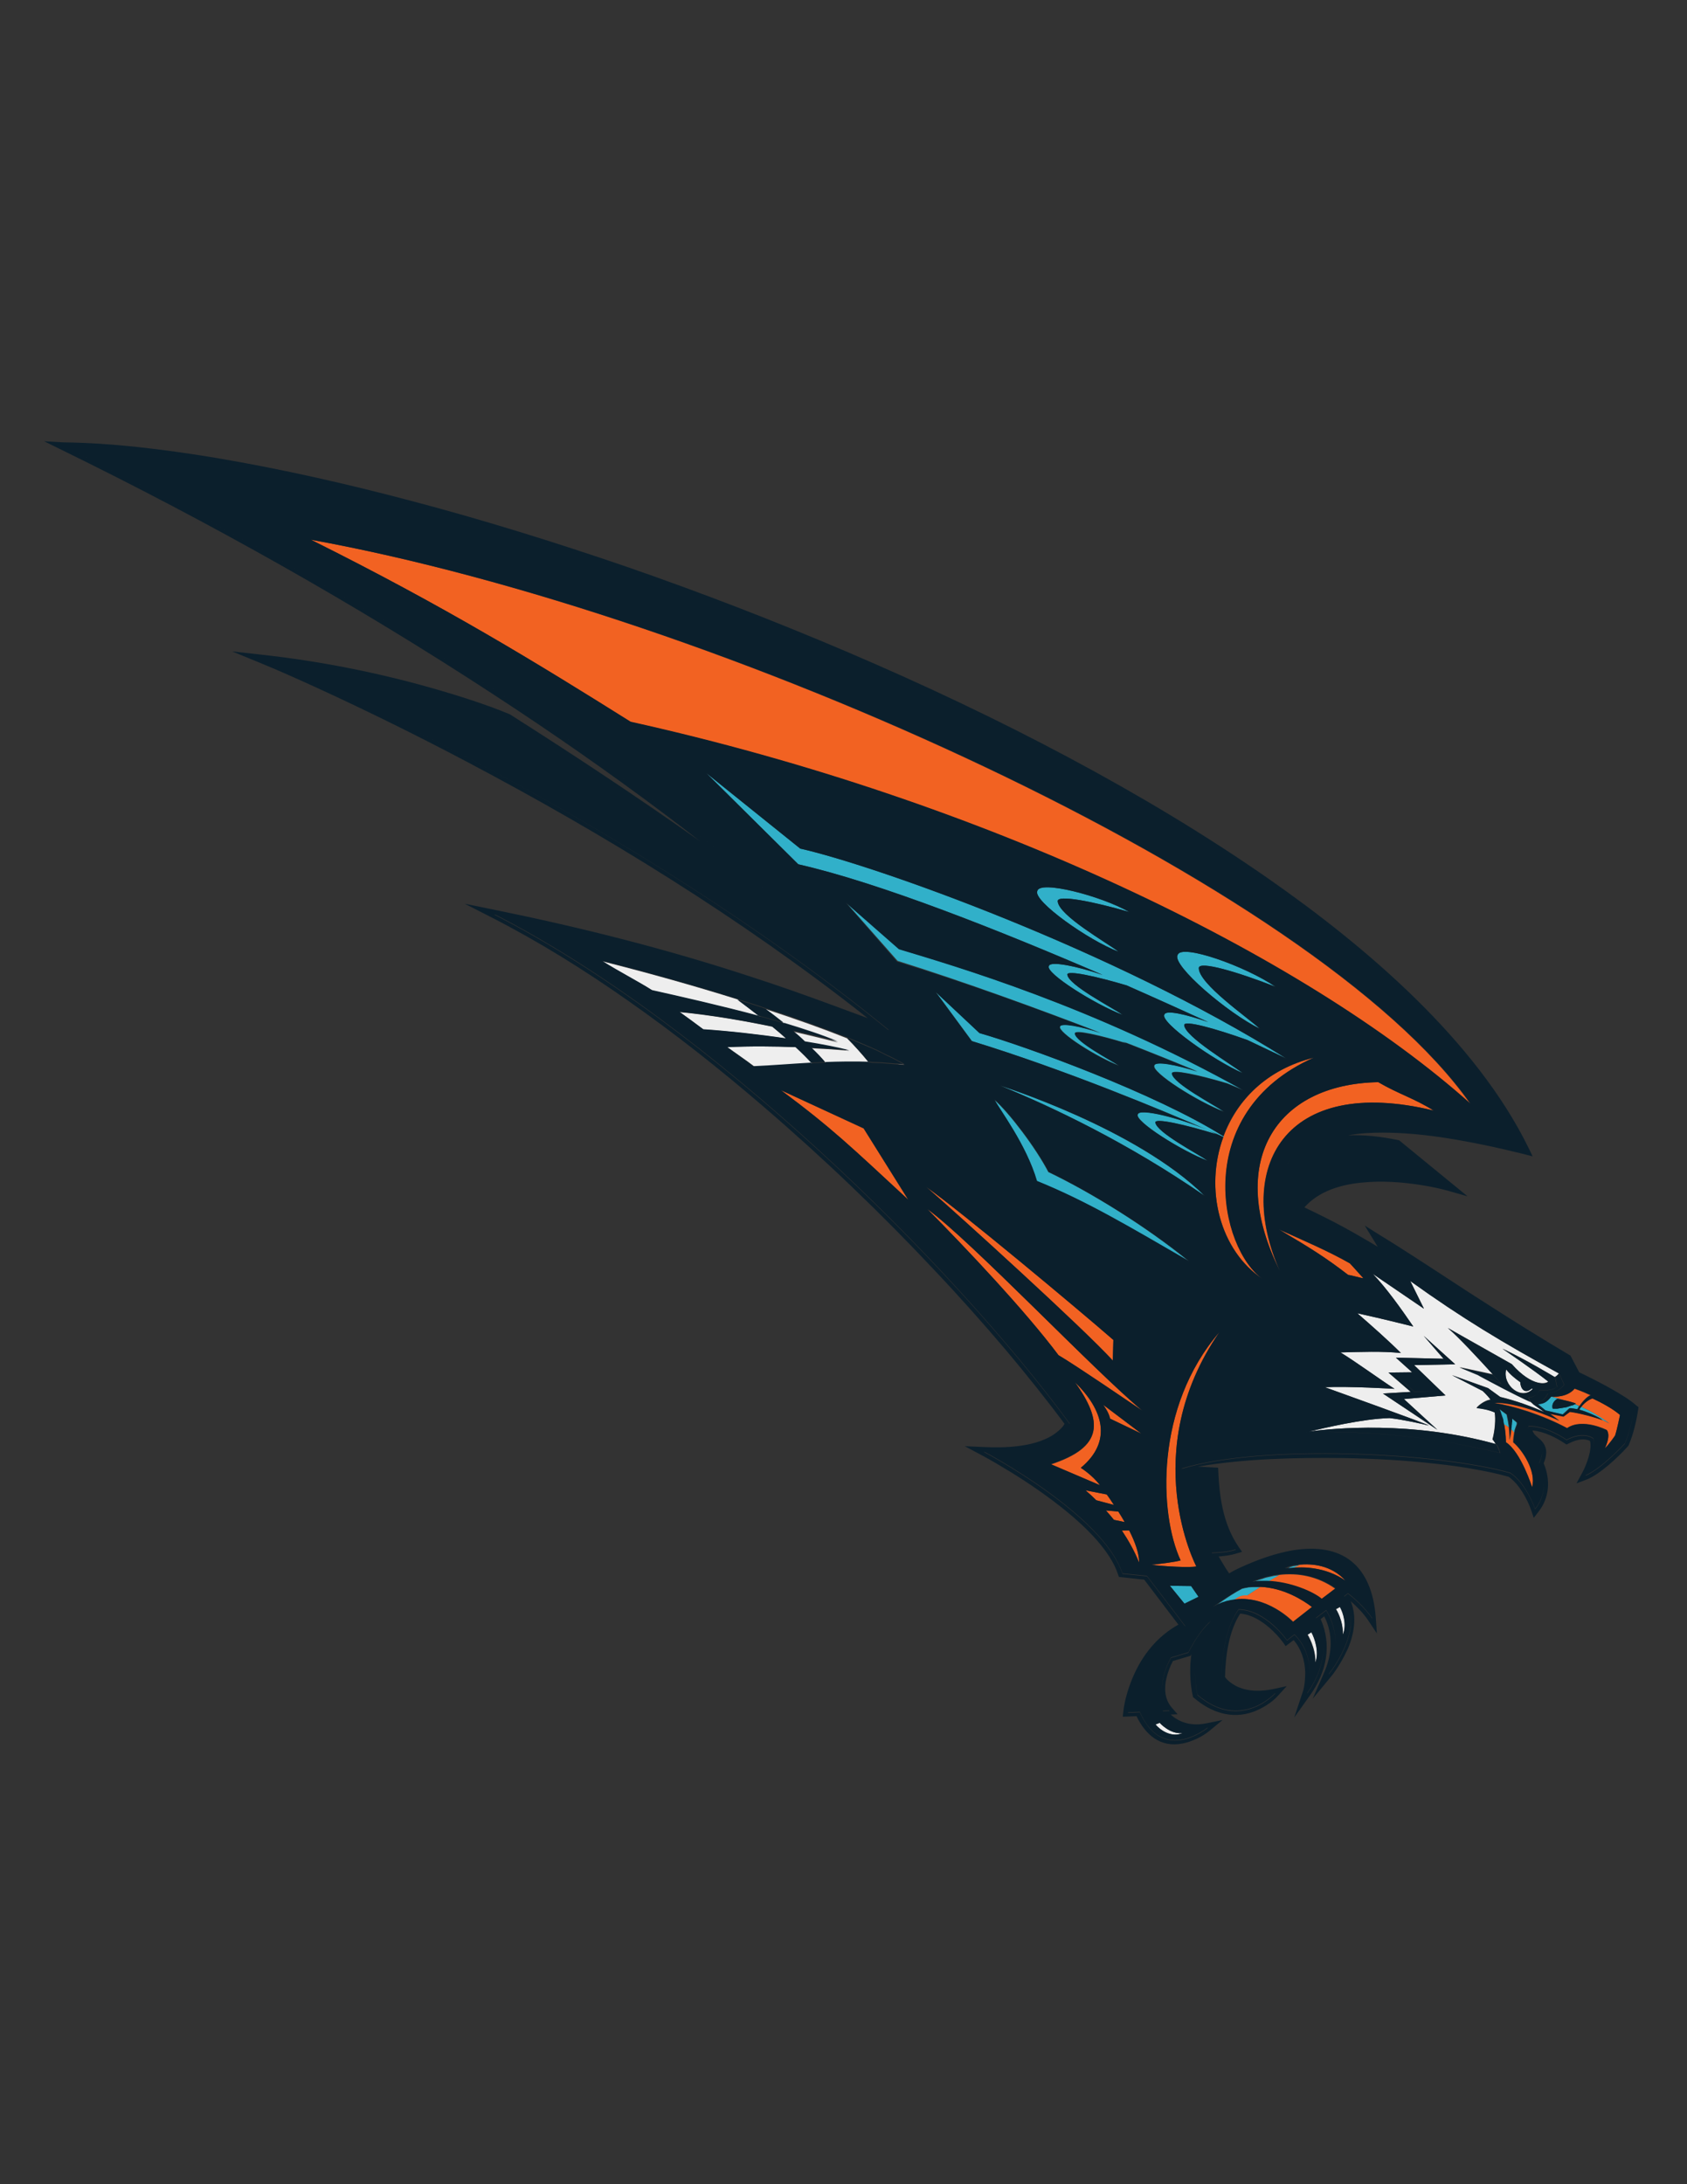 <?xml version="1.0" encoding="utf-8"?>
<!-- Generator: Adobe Illustrator 21.1.0, SVG Export Plug-In . SVG Version: 6.00 Build 0)  -->
<svg version="1.1" id="Layer_1" xmlns="http://www.w3.org/2000/svg" xmlns:xlink="http://www.w3.org/1999/xlink" x="0px" y="0px"
	 viewBox="0 0 612 792" enable-background="new 0 0 612 792" xml:space="preserve">
<rect x="0" y="0" width="612" height="792" fill="#333333" stroke="none"/>
<g>
	<path fill="#F26222" d="M533.4,400.3c-60.9-54.4-177.1-110.2-304.7-138.5c-33.9-21.4-67.3-41.9-116-66.1
		C260.4,222.5,477.6,320.8,533.4,400.3z M283.3,395.3c18.5,13.7,25.2,20.3,46.2,39.8l-16.2-25.9L283.3,395.3z M489.1,462.3
		c1.2,0.1,4.4,1.1,5.5,1.2c-0.6-0.7-4.1-4.6-4.9-5.4c-7.6-4.3-16.6-8.2-25.8-12.3C475.2,452.4,480.4,455.6,489.1,462.3z
		 M476.7,383.5c-17.3,4.3-28,15.6-32.8,28.5c0,0.1-0.1,0.2-0.1,0.2c-6.9,18.8-1.4,41.3,14.5,51.7C442.4,453,431.8,403.4,476.7,383.5
		z M428.3,565.8c-1.7,0.6-6.9,1.2-10.6,1.6c4.8,0.6,13.9,1.1,16.3,0.6c0,0-21.7-41.3,8.4-85C418.9,510.2,420.4,548.9,428.3,565.8z
		 M520.1,402.7c-7.1-4.5-12.7-6-20.1-10.3c-37.7,0.7-55.3,29.3-35.7,68.6C447.7,423.7,465.7,389.5,520.1,402.7z M405.7,548.1
		l-4.5-0.4c1,1.1,1.9,2.2,2.9,3.4l3.9,0.8C407.2,550.6,406.5,549.4,405.7,548.1z M407,555c2.4,3.6,4.6,7.5,6.3,11.7
		c0-3.3-1.5-7.5-3.6-11.7L407,555z M392.1,532.3c11.6-9.7,8.1-21.1-2.1-31c10.1,14.2,10.4,23.4-8.7,29.7l17.8,7.6
		C396.2,534.8,392.1,532.3,392.1,532.3z M401.5,541.9l-7.7-1.5c1.3,1.1,2.6,2.3,3.9,3.6l6.4,1.7
		C403.3,544.4,402.4,543.1,401.5,541.9z M468.4,567.8c-0.2,0-0.4,0.1-0.5,0.1C468,567.9,468.2,567.8,468.4,567.8z M469.9,567.5
		c0.1,0,0.2,0,0.2,0C470,567.5,470,567.5,469.9,567.5z M471,567.4c-0.1,0-0.2,0-0.3,0C470.8,567.4,470.9,567.4,471,567.4z
		 M488.4,573.3c-5.1-5.9-12.4-6.3-16.9-5.9c-0.9,0.3-1.8,0.7-2.9,1.2C472.7,568.2,481,568.1,488.4,573.3z M466.1,569
		c0,0,0.1,0,0.3-0.1C466.2,569,466.1,569,466.1,569z M447.8,580c-0.2,0-0.4,0.1-0.6,0.1c12.3-2.2,22,8,22,8l6.9-5.4
		c-3-2.3-10.3-7-18.9-7.3c-2.7,1.7-4.6,3-4.6,3C450.2,578.2,448.7,579.1,447.8,580z M459.4,573.4c8.7,0.1,17.1,4,20,6.5l5-3.8
		c-6.5-4.6-13.6-5.8-20.4-5c-1.4,0.8-2.8,1.6-4.1,2.4C459.8,573.4,459.6,573.4,459.4,573.4z M384,491.4c6.2,3.6,26.2,17.3,30.4,20.1
		c-17.1-14.1-62.2-61.7-78-73.1C350.3,452.4,372,475.3,384,491.4z M403.7,493.3l0.2-7.5c-13.1-11.4-55.4-46.7-67.9-55.5
		C348.5,441.2,393.3,481.9,403.7,493.3z M402.7,514.4l11.4,5.4l-13.9-10.5C400.2,509.4,402.3,512.1,402.7,514.4z M562.8,506.4
		c0,0,0.1,0,0.1,0c0.8,0.2,2.3,0.6,4.4,1.3c-0.1,0-0.2,0-0.3-0.1c1.7,0.4,4.1,1,4.7,1.3c-0.2,0.1-0.3,0.2-0.6,0.3
		c0.1,0,0.1,0,0.2-0.1c0.6,0.2,1.1,0.5,1.7,0.7c0,0,0,0.1-0.1,0.1c1.1-1.7,2.8-3.5,4-4c-3.2-1.5-5.9-2.4-5.9-2.4
		C568.5,506.8,563.4,506.5,562.8,506.4z M573.6,510.1c3.3,1.5,6.9,3.5,10.3,6.1c0,0-0.9-0.5-2.5-1.3c-4.8-1.8-11.1-3-11.9-3
		l-2.3,1.7l-4.9-1l3.4,2.5c-12.5-5.7-21-6.9-23.6-6.4c6.8,1,17.3,4.2,26.4,9.1c5.6-3.8,14.4,0.7,14.4,0.7c1.6,2.2-0.7,6.6-0.7,6.6
		c1.5-1.3,3.7-4.6,3.7-4.6c0.7-2,1.8-7.5,1.8-7.5c-2.5-2.1-6.5-4.3-10-6C576.8,507.3,575.1,508.2,573.6,510.1z M548.9,523
		c0-1.3,0.2-2.6,0.4-3.7c0,0,0,0,0,0c-0.4-0.4-0.8-0.8-1.2-1.2c0,0,0,0,0,0c-0.3,2.5-0.6,4.1-0.6,4.1c0.1-1.4,0-3.1-0.2-4.7
		c-0.6-0.5-1.2-0.9-1.7-1.2c0-0.1,0-0.1,0-0.2c0.8,3.6,0.7,6.8,0.7,6.8c5.5,3.6,9.5,16.3,9.5,16.3
		C557.4,533.5,552.3,525.8,548.9,523z M565.1,507.2c0,0,0.8,0.2,1.8,0.4C565.9,507.4,565.1,507.2,565.1,507.2z"/>
	<path fill="#EEEEEE" d="M275.5,368.5c0.1,0,0.2,0,0.3,0.1c-14.2-3.8-28.8-7.1-39.1-9.4c-4.5-2.9-12.4-7-18.1-10.6
		c17,4.3,33.7,9,49,13.8C270.4,364.6,273,366.6,275.5,368.5z M294.6,385.6c-1.6-1.7-3.6-3.7-5.9-5.9c-7.5-0.3-16.3-0.4-24.8,0
		c2.4,1.8,7.3,5.1,10,7.2c6.9-0.3,13.9-0.9,21.2-1.3C294.9,385.6,294.7,385.6,294.6,385.6z M299.5,385.4c5.3-0.2,10.8-0.3,16.6-0.1
		c-0.3,0-0.6,0-0.9,0c-2.6-3.2-5.3-6.2-7.9-8.8c-8.5-3.4-18.6-7-29.6-10.6c2.1,1.6,4.4,3.3,6.8,5.3c-0.1,0-0.1,0-0.2,0
		c7.2,2.1,14.1,4.4,19.7,6.8c0,0-6.5-1.7-16.1-3.9c1.4,1.2,2.8,2.4,4.1,3.7c6.2,1,11.8,2.1,16.1,3.2c0,0-5.6-0.5-13.7-0.9
		C296.2,381.7,298,383.5,299.5,385.4C299.6,385.4,299.6,385.4,299.5,385.4z M324.8,385.7c1.2,0.1,2.5,0.2,3.7,0.3
		c-0.1-0.1-0.3-0.2-0.4-0.2l0.3,0.2C327.1,386,325.9,385.8,324.8,385.7z M307.4,376.4c3.2,1.3,6.1,2.5,8.8,3.7
		C313.5,378.9,310.5,377.7,307.4,376.4z M246.6,367c3.1,2.2,5.3,3.8,8.6,6.3c9,0.6,19.9,1.8,30,3.3c-1.5-1.4-3.2-2.8-5-4.3
		C270.1,370.2,258.1,368.1,246.6,367z M474.8,519.1c5.7-1.3,19.2-4.6,29.3-4.9c4.6,0.5,11.9,2.1,14.2,2.7
		c0.2-0.3-35.5-13.1-37.7-13.9c8.9-0.4,25.3,0.6,25.3,0.6c-5.4-3.5-13.9-9.7-19.6-13.2c7.8-0.2,14.7-0.5,21.9,0.2
		c-4.4-4.4-10.5-9.8-15.8-14.4c9.3,2,20.2,4.8,20.3,4.8c-4.3-6.3-9.7-13.9-14.7-19.1l18.5,12.6l0-0.1l-4.9-9.9
		c18.8,13.5,33.7,22.4,53.9,33.5c-0.5,0.7-1.1,1.1-1.5,1.3c-0.7-0.4-10.4-6.3-19-10.3c0,0,11.2,7.6,16.6,11.9
		c-0.4,0.8-5.6,2.3-13.2-6.3l-23.2-13.1c3.9,3.3,11.2,11.2,16.3,16.8l-12.1-2.6c0,0,3.3,1.3,6.8,2.8c0.3,0.1,0.6,0.2,0.9,0.3
		c-0.3-0.1-0.7-0.2-1-0.3c6.2,3.3,12.6,6.8,19,9.7l-0.8-1.6l0.8,1.6l0.9,0.8c0.8-0.2,1.5-0.4,2-0.6c-0.6,0.2-1.2,0.4-2,0.6l0,0l0,0
		l0.1,0.1l0,0l4.1,2.9c-5-2.2-10.2-4.1-16-5.5l-4.4-3.2l-13.1-4.7l11.1,5.7c0,0,1.6,1.4,2.9,3.2c-1.6,0.1-4.1,1.7-5.1,3
		c2.4,0.3,4.2,0.6,6.6,1.6c0.4,2.3,0.1,6.7-0.8,9.8c0,0,0.5,0.5,1.2,1.7C512,515.1,483.8,517.9,474.8,519.1z M521.5,518.5
		l-12.2-11.2l15.1-1.3L513,495l14.9-0.3l-11.4-10.3l7.2,8.3l-17.3-0.4l5.9,5.3l-8.6,0.1l8.1,7l-10.1,0.6L521.5,518.5z M543.3,524.4
		c0.2,0.4,0.4,0.9,0.6,1.4C543.7,525.3,543.5,524.8,543.3,524.4z M551.5,501.1c-1.7-1.2-3.6-2.7-5.1-4.6c-1.5,5.9,5.8,11.5,9.7,7
		c-0.1,0-0.3-0.1-0.4-0.1C553,505.7,551.6,503.3,551.5,501.1z M420.7,624.7l-1.5,0.6c1.6,2,5.8,5,9.8,3.1
		C424.5,629,420.7,624.7,420.7,624.7z M474.4,592.7c0,0,3,4.9,2.8,10.1c1.5-3.6-0.2-8.7-1.4-11L474.4,592.7z M484.7,583.5
		c0,0,2.6,4,2.5,9.3c1.5-3.6,0.2-7.9-1-10.1L484.7,583.5z"/>
	<path fill="#31B0C9" d="M400,353.5c-36.8-15.9-80.8-33.4-110.4-40.1l-33.4-33.1l34.1,27.4c26.7,6,113.6,36.7,176.3,76.1
		c0,0-5.3-2.5-14.1-6.7c-11.8-4.2-23-7.3-22.9-5.4c0.2,4.2,17.1,14.2,21.2,17.4c-10.6-4.6-30.1-18.5-28.4-21.2
		c0.5-1.8,7.8-0.1,15.9,2.7c-8.6-3.9-18.7-8.5-29.6-13.3c-11.1-3.3-21.7-5.6-21.5-3.9c0.4,3.8,16.2,11.9,20.1,14.6
		c-9.9-3.7-28.2-15.2-26.8-17.7C380.9,348.3,390.8,350.4,400,353.5z M462.7,357.8c-10.7-7.4-34.2-15.8-35.5-11.5
		c-2.1,3.8,18.4,21.2,29.8,26.7c-4.3-4-22.2-16.3-22.1-22C434.9,348.3,448.9,352.4,462.7,357.8z M355.4,374.6l-15.9-14.9l13.1,17.8
		c33.6,10.3,69.8,25.4,85.2,32.1c-9.6-4.1-24.4-8-25-5.5c-1.3,2.4,16.1,13.4,25.4,16.8c-3.7-2.5-18.6-10.3-19-13.9
		c-0.2-1.7,11,0.8,22.2,4.3c-0.9-0.5-2-1-3.1-1.5c2.5,1.1,4.4,1.9,5.6,2.5c0-0.1,0.1-0.2,0.1-0.2
		C419.3,396.5,372.2,379.4,355.4,374.6z M409.7,330.7c-10.4-5.9-32.6-11.6-33.4-7.6c-1.6,3.6,18.6,17.9,29.5,22
		c-4.3-3.3-21.7-13.1-22.1-18.3C383.5,324.3,396.6,326.9,409.7,330.7z M380.3,425c-4.5-8.7-14.3-21.6-19.6-26.2
		c1.8,3.6,11.6,16.1,15.4,29.5c18.2,7.4,33.4,16.5,55.2,29.1C415.6,444.6,395.8,432.4,380.3,425z M362.7,393.6
		c18.9,7.7,46.4,20.7,74.3,40C412.2,409.1,362.7,393.6,362.7,393.6z M399.3,374.5c-7-2.3-14.3-3.8-14.7-2.3
		c-1.1,2,13.6,11.3,21.5,14.2c-3.1-2.1-15.7-8.7-16.1-11.7c-0.2-1.5,9.3,0.7,18.7,3.6c-0.4-0.2-0.9-0.5-1.4-0.7
		c10.6,4.1,19.9,7.9,27.2,10.9c-7.8-2.4-15.3-3.9-15.7-2.2c-1.3,2.4,16,13.4,25.4,16.8c-3.7-2.5-18.6-10.3-19-13.9
		c-0.2-1.6,9.6,0.5,20,3.6c3.9,1.6,6,2.5,6,2.5c-54.8-30.5-104.3-44.9-125-51.2l-19.3-16.9l18.7,21.2
		C349.8,356,376.7,365.8,399.3,374.5z M573.6,510.1C573.6,510.1,573.6,510.1,573.6,510.1C573.6,510.1,573.6,510.2,573.6,510.1
		c-0.3,0.3-0.5,0.6-0.7,1c3,0.8,7.2,2.7,8.5,3.8l0,0c0,0,0,0,0,0c1.6,0.7,2.5,1.3,2.5,1.3C580.5,513.6,576.9,511.6,573.6,510.1z
		 M571.3,509.2c-0.1,0-0.1,0-0.2,0.1c-0.1,0-0.1,0.1-0.2,0.1c-0.1,0-0.2,0.1-0.2,0.1c-0.1,0-0.2,0.1-0.4,0.1c-0.1,0-0.2,0.1-0.4,0.1
		c-0.1,0-0.1,0-0.2,0.1c-0.1,0-0.2,0.1-0.4,0.1c-0.1,0-0.1,0-0.2,0.1c-0.1,0-0.3,0.1-0.4,0.1c-0.1,0-0.1,0-0.2,0.1
		c-0.1,0-0.3,0.1-0.4,0.1c-0.1,0-0.1,0-0.2,0c-0.1,0-0.3,0.1-0.4,0.1c-0.1,0-0.1,0-0.2,0c-0.1,0-0.3,0.1-0.4,0.1c-0.1,0-0.1,0-0.2,0
		c-0.1,0-0.3,0.1-0.4,0.1c-0.1,0-0.1,0-0.2,0c-0.1,0-0.3,0-0.4,0.1c-0.1,0-0.1,0-0.2,0c-0.1,0-0.3,0-0.4,0.1c-0.1,0-0.1,0-0.2,0
		c-0.1,0-0.2,0-0.3,0c-0.1,0-0.1,0-0.2,0c-0.1,0-0.2,0-0.3,0c0,0-0.1,0-0.1,0c-0.1,0-0.2,0-0.3,0c0,0-0.1,0-0.1,0
		c-0.1,0-0.2,0-0.3,0c0,0-0.9-1.9,1.6-3.6c0,0,0.8,0.2,1.8,0.4c0,0,0,0,0.1,0c0.1,0,0.2,0,0.3,0.1c-2-0.7-3.6-1.1-4.4-1.3
		c-0.1,0-0.1,0-0.1,0c0,0,0,0,0,0c0,0-0.1,0-0.1,0c-1.7,2.2-2.8,2.5-4.8,2.8l2.7,2.2l6.4,1.5l2.5-2.3c0.5,0,1.6,0.2,2.8,0.4
		c0.2-0.3,0.4-0.7,0.6-1c0,0,0-0.1,0.1-0.1C572.5,509.6,571.9,509.4,571.3,509.2z M549.3,519.4C549.3,519.4,549.3,519.4,549.3,519.4
		c0.1-0.3,0.1-0.5,0.1-0.7c0-0.1,0-0.2,0.1-0.3c0-0.1,0.1-0.2,0.1-0.3c0-0.1,0-0.2,0.1-0.3c0-0.1,0.1-0.2,0.1-0.3
		c0-0.1,0-0.2,0.1-0.2c0-0.1,0-0.2,0.1-0.3c0-0.1,0.1-0.2,0.1-0.3c0-0.1,0-0.2,0.1-0.2c0-0.1,0-0.1,0-0.2c0-0.1,0-0.1,0-0.2
		c0,0,0-0.1,0-0.1c0,0,0-0.1,0-0.1c0,0,0,0,0-0.1c0,0,0,0,0,0l-1.8-1.5c0,0.3,0,0.6,0,1c0,0.1,0,0.1,0,0.2c0,0.3,0,0.5-0.1,0.8
		c0,0,0,0.1,0,0.1c0,0.3,0,0.5-0.1,0.8c0,0,0,0.1,0,0.1c0,0.3-0.1,0.5-0.1,0.8c0,0,0,0,0,0C548.6,518.6,549,519,549.3,519.4z
		 M547.3,517.5C547.3,517.5,547.3,517.5,547.3,517.5c0-0.1,0-0.2,0-0.2c0-0.1,0-0.1,0-0.2c-0.1-0.4-0.1-0.7-0.2-1.1
		c0-0.1,0-0.1,0-0.2c-0.1-0.4-0.1-0.7-0.2-1c0,0,0-0.1,0-0.1c-0.1-0.3-0.1-0.7-0.2-0.9c0,0,0,0,0-0.1c-0.1-0.3-0.1-0.6-0.2-0.8
		l-2.7-2c0.2,0.4,0.4,0.8,0.5,1.2c0,0.1,0.1,0.2,0.1,0.4c0.1,0.3,0.2,0.6,0.3,0.9c0,0.1,0.1,0.2,0.1,0.3c0.1,0.4,0.3,0.8,0.4,1.2
		c0,0.1,0,0.1,0,0.2c0.1,0.4,0.2,0.7,0.2,1.1c0,0.1,0,0.1,0,0.2C546.1,516.6,546.7,517.1,547.3,517.5z M466.5,568.9c0,0,0.1,0,0.1,0
		c0,0,0.1,0,0.2,0c0,0,0.1,0,0.1,0c0.1,0,0.1,0,0.2,0c0,0,0.1,0,0.1,0c0.1,0,0.2,0,0.3,0c0,0,0.1,0,0.1,0c0.3,0,0.7-0.1,1-0.1
		c0,0,0,0,0,0c1-0.5,2-0.9,2.9-1.2c0,0,0,0,0,0c-0.2,0-0.3,0-0.5,0.1c-0.1,0-0.2,0-0.3,0c-0.2,0-0.4,0-0.6,0.1c-0.1,0-0.2,0-0.2,0
		c-0.2,0-0.4,0.1-0.6,0.1c0,0,0,0,0,0c-0.1,0-0.3,0-0.4,0.1c0,0,0,0,0,0c-0.1,0-0.2,0-0.3,0.1c0,0,0,0,0,0c-0.2,0-0.4,0.1-0.5,0.1
		l-1.7,1.1C466.1,569,466.2,569,466.5,568.9C466.4,568.9,466.4,568.9,466.5,568.9z M455.4,573.7c0.4-0.1,0.9-0.1,1.3-0.1
		c0.2,0,0.5,0,0.7,0c0.4,0,0.8,0,1.2,0c0.2,0,0.5,0,0.7,0c0.2,0,0.4,0,0.6,0c1.3-0.8,2.7-1.6,4.1-2.4c0,0,0,0,0,0
		c-0.6,0.1-1.1,0.1-1.7,0.2c-0.2,0-0.3,0.1-0.5,0.1c-0.5,0.1-0.9,0.2-1.3,0.3c-0.2,0-0.4,0.1-0.5,0.1c-0.5,0.1-1,0.2-1.5,0.4
		c-0.1,0-0.1,0-0.2,0.1c-0.6,0.2-1.1,0.3-1.7,0.5c-0.2,0.1-0.3,0.1-0.5,0.2c-0.4,0.1-0.8,0.3-1.2,0.4c-0.2,0.1-0.3,0.1-0.5,0.2
		c-0.5,0.2-1.1,0.4-1.6,0.7c0.6-0.2,1.3-0.3,1.9-0.4C455,573.7,455.2,573.7,455.4,573.7z M441.4,582.1c0.3-0.2,0.7-0.3,1-0.5
		c0.1,0,0.2-0.1,0.3-0.1c0.4-0.2,0.8-0.3,1.2-0.5c0.1,0,0.3-0.1,0.4-0.1c0.3-0.1,0.6-0.2,0.9-0.3c0.2,0,0.3-0.1,0.5-0.1
		c0.3-0.1,0.6-0.2,0.9-0.2c0.2,0,0.4-0.1,0.6-0.1c0.2,0,0.4-0.1,0.6-0.1c1-0.9,2.5-1.8,4.7-1.6c0,0,1.9-1.3,4.6-3c0,0,0,0,0,0
		c0,0-0.1,0-0.1,0c-0.2,0-0.4,0-0.6,0c-0.4,0-0.9,0-1.3,0c-0.2,0-0.4,0-0.7,0c-0.4,0-0.9,0.1-1.3,0.1c-0.2,0-0.4,0-0.6,0.1
		c-0.6,0.1-1.3,0.2-1.9,0.4c-5,2.6-10.8,7.1-10.8,7.1c0.4-0.3,0.9-0.5,1.3-0.7C441.1,582.2,441.2,582.1,441.4,582.1z M424.4,575
		l5.3,6.5l5.1-2.5l-2.7-3.9L424.4,575z"/>
	<path fill="#0B1F2C" d="M593.8,509.8c-2.5-2.3-6-4.3-8.9-6c-3.9-2.2-8-4.3-12-6.2l-3.2-6.1l-0.4-0.2c-10.1-6-20.1-12.2-29.9-18.5
		c-8.8-5.6-17.5-11.4-26.2-17c-4.2-2.7-8.4-5.4-12.7-8l-5.4-3.4l4.7,7.7c-4.1-2.5-8.3-4.9-12.5-7.2c-4.6-2.5-9.3-4.8-14.1-7.1
		c5.2-5.9,13.3-8.3,21-9c7-0.7,14.3-0.2,21.3,0.9c3.2,0.5,6.7,1.2,9.9,2.1l7,2l-24.8-20.3l-0.4-0.1c-5.8-1.2-12.1-2-18.2-1.7
		c4.2-0.8,8.5-1,12.6-1c7.8,0,15.6,0.8,23.3,2c9.4,1.5,18.8,3.5,28,5.8l3.1,0.8l-1.4-2.9c-19.2-39.3-59.3-73.3-94.6-97.9
		c-23-16-47.2-30.4-71.9-43.6c-26.2-14-53.1-26.7-80.5-38.4c-26.5-11.3-53.4-21.7-80.6-31.1c-25.7-8.8-51.7-16.9-77.9-23.8
		c-23-6.1-46.4-11.4-69.8-15.4c-10-1.7-20.1-3.1-30.2-4.2c-8.7-0.9-17.5-1.5-26.3-1.6L16,160l6.1,3c54,26.4,106.9,56.1,157.2,89
		c21,13.7,41.7,28.1,61.8,43.2c4.3,3.2,8.6,6.5,12.8,9.8c-22.5-15.9-45.5-31.1-68.8-45.9l-0.1-0.1l-0.1,0c-2.2-0.9-4.4-1.8-6.6-2.6
		c-6.1-2.2-12.3-4.2-18.5-6c-21.1-6.2-43-10.6-64.9-13l-10.7-1.2l10,4.1c7.1,2.9,14.2,6.1,21.2,9.3c18.3,8.4,36.5,17.4,54.3,26.8
		c25,13.2,49.5,27.2,73.4,42.3c24.7,15.6,48.8,32.4,71.7,50.5c-4.3-1.6-8.7-3.2-13-4.8c-9.8-3.6-19.6-7.1-29.6-10.3
		c-30.4-10-61.4-17.8-92.8-24.2l-10.8-2.2l9.8,5c17.2,8.8,33.7,19.1,49.5,30.2c17,11.9,33.3,24.8,49,38.3
		c21.8,18.7,42.7,38.7,62.3,59.6c9,9.5,17.7,19.3,26.1,29.2c7.2,8.6,14.2,17.3,20.9,26.3c-0.9,1.7-3.2,3.4-4.6,4.3
		c-6.9,4.1-17,4.5-24.8,4.1l-6.8-0.3l6,3.2c3.4,1.8,6.9,3.9,10.2,5.9c7.2,4.4,14.3,9.3,20.9,14.7c6.8,5.6,15.7,14.1,18.5,22.7
		l0.3,0.9l9.2,1l12.4,16.3c-7.6,4.2-13.1,11-16.5,19c-1.6,3.7-3.1,8.6-3.5,12.7l-0.2,1.7l5-0.2c3.3,6.8,8.7,11.5,16.7,9.9
		c3.3-0.6,7.3-2.5,9.9-4.7l4.6-3.8l-5.9,1.2c-4.9,1-9.4,0-12.9-3.2l2.5-0.1l-2.1-2.4c-2.7-3.1-2.8-7.2-1.9-10.9
		c0.5-1.9,1.3-4.2,2.3-6l6.4-1.9l0.3-0.6c-0.2,1.6-0.4,3.3-0.4,5c-0.1,3.1,0.2,7,0.9,10.1l0.1,0.5l0.4,0.3c6.2,5.3,13.7,7.8,21.5,5
		c3-1.1,6.7-3.3,8.9-5.8l3.2-3.5l-4.6,1c-4.6,1-9.8,1.1-14.1-1.2c-1.2-0.7-2.8-1.8-3.7-3.1c0.2-7.6,1.3-16.4,5.5-23
		c4,0.3,7.7,2.6,10.7,5.2c1.7,1.5,3.6,3.5,4.9,5.3l0.9,1.3l2.9-2.2c2.8,3.3,4.1,7.4,4.2,11.8c0,2.1-0.2,5-0.9,7l-3.1,9.3l5.7-8
		c6-8.4,8.1-18.2,3.9-27.7l1.3-1c3.3,6.4,2.9,13.7,0,20.3l-4.2,9.6l6.7-8.1c2.3-2.8,4.5-6.7,6-9.9c2.4-5.6,3.4-11.8,1.1-17.4
		c2.3,2,4.7,4.5,6.3,6.9l3.2,4.8l-0.4-5.7c-1.4-18.9-12-27.5-30.4-24.4c-5.6,1-11.2,2.9-16.5,5.2c-2.1,0.9-4.3,1.9-6.3,3.1
		c-0.8-1.1-1.6-2.4-2.2-3.4c-0.5-0.9-1.1-1.8-1.6-2.7c2.2-0.2,4.2-0.4,6.5-1.1l2-0.6l-1.2-1.7c-5.9-8.6-7.1-18.7-7.5-28.8l-7.3-0.4
		c17.1-2.9,35.3-3.3,52.6-3.1c11.3,0.2,22.7,0.8,33.9,2.1c4.9,0.5,9.8,1.2,14.6,2.1c3.9,0.7,7.8,1.5,11.6,2.6
		c3.7,2.5,6.8,8.1,8.2,12.2l0.9,2.7l1.7-2.2c4.1-5.2,4.4-11.7,1.9-17.6c1.1-2.6,1.5-5.3-0.4-7.7c-0.4-0.5-0.8-0.9-1.3-1.3
		c-0.7-0.6-1.6-1.3-2-2.1c-0.2-0.3-0.3-0.5-0.3-0.8c3.9,0.3,8.6,2.6,11.5,4.6l0.8,0.5l0.8-0.4c1.8-0.9,4-1.7,6.1-1.4
		c0.5,0.1,1.1,0.2,1.6,0.5c0.9,3.2-1.4,9-2.9,11.7l-2,3.7l3.9-1.5c4.7-1.9,11.3-8.1,14.7-11.9l0.2-0.2l0.1-0.2
		c1.7-3.8,2.9-9,3.5-13.1l0.1-0.8L593.8,509.8z M589.4,523.6c0,0-8.5,9.2-14.2,11.5c0,0,4.6-8.6,2.8-13.4c0,0-3.3-2.8-9.7,0.5
		c0,0-7.5-5.3-13.8-4.9c-1.3,5.9,8,4.8,3.8,13.4c1.7,3.5,3.5,10.4-1.4,16.6c0,0-3.1-9.2-9-13.1c-26.2-7.4-90-10.6-119.4-1.5
		c0,0,6.5,0.2,12,0.6c0.3,8,1,18.8,7.8,28.7c-3.3,1-5.9,1-8.7,1.2c1.2,1.8,4.6,7.7,6.2,9.4c0,0,48.8-28.5,52,14.3c0,0-3.3-4.9-8.8-9
		l-1.4,1.1c7.9,12.1-5.6,28.2-5.6,28.2c4.8-11,1.6-19.1-0.9-23.2l-3.7,2.8c2.7,5.4,5.3,15.4-3.2,27.3c0,0,4.1-12.7-4.6-21.3
		l-2.7,2.1c0,0-7.8-11.1-17.6-11.2c-4.2,6.1-6,14.6-6.2,25c0,0,4.9,8.5,19.6,5.3c0,0-12.6,14.1-28.3,0.7c0,0-4-16.9,4.9-26.8
		c-2.8,2.4-5.5,6.1-8.2,11.4l-6.3,1.9c0,0-7.1,11.8-0.5,19.2l-2.5,0.1c2.1,2.9,7.2,7.9,16.4,6c0,0-16.2,13.5-24.7-5.6l-4.3,0.2
		c0,0,2.2-22.2,20.8-31.3l-13.9-18.2l-8.9-0.9c-7.1-21.5-50.3-44.2-50.3-44.2c27.6,1.4,31.2-10.1,31.2-10.1
		c-42.9-58.3-130.5-144.8-208.9-184.8c79.6,16.1,119.6,34.2,143.3,42.1C220.5,290.4,94.7,238.9,94.7,238.9
		c52.9,5.9,89.5,21.5,89.5,21.5c42.5,26.9,77.3,51.3,105.5,72.7c-53.3-48.3-150.1-114.4-267-171.5
		c129.5,1.7,465.5,121.8,530.5,255.2c-43.3-10.7-73.6-11.7-86.5,5.4c5.5-6.3,16.9-12.2,40.1-7.4l18.8,15.5c0,0-40.4-11.6-54.9,8
		c12.8,6.2,20.9,10.3,33.6,18.4l-4.7-7.7c21.9,13.6,41.3,27.3,68.9,43.6l3.2,6.2c0,0,15.4,7,21,12.1
		C592.8,510.9,591.7,518.5,589.4,523.6z M558.3,504.3c0,0,5,0.2,6.5-1.4l-0.7-3.5l0,0c0,0,0,0,0,0c-0.7-0.4-10.4-6.3-19-10.3
		c0,0,11.2,7.6,16.6,11.9c-0.4,0.8-5.6,2.3-13.2-6.3l-23.2-13.1c3.9,3.3,11.2,11.2,16.3,16.8l0,0c1.1,1.2,2.1,2.3,3,3.3
		c-0.7-0.3-1.3-0.6-2-0.9c-0.3-0.1-0.6-0.2-0.9-0.3c-0.4-0.2-0.8-0.3-1.2-0.5c-0.3-0.1-0.6-0.2-1-0.3c-0.4-0.1-0.8-0.3-1.2-0.4
		c-0.4-0.1-0.7-0.2-1.1-0.3c-0.3-0.1-0.7-0.2-1-0.3c6.2,3.3,12.6,6.8,19,9.7l-0.8-1.6C556.1,506.7,557.6,506.1,558.3,504.3z
		 M546.4,496.6c1.5,1.9,3.4,3.4,5.1,4.6c0.1,2.2,1.5,4.6,4.2,2.3c0.1,0.1,0.3,0.1,0.4,0.1C552.2,508.1,544.9,502.5,546.4,496.6z
		 M509.3,507.3l15.1-1.3L513,495l14.9-0.3l-11.4-10.3l7.2,8.3l-17.3-0.4l5.9,5.3l-8.6,0.1l8.1,7l-10.1,0.6l19.7,13.1L509.3,507.3z
		 M507.2,499.1l6.2-0.5l6.5,5.8l-6.7,0.4L507.2,499.1z M566.9,507.6C566.9,507.6,566.9,507.6,566.9,507.6c1.8,0.4,4.2,1,4.8,1.4
		c-0.2,0.1-0.3,0.2-0.6,0.3c-0.1,0-0.1,0.1-0.2,0.1c-0.1,0-0.2,0.1-0.2,0.1c-0.1,0-0.2,0.1-0.4,0.1c-0.1,0-0.2,0.1-0.4,0.1
		c-0.1,0-0.1,0-0.2,0.1c-0.1,0-0.2,0.1-0.4,0.1c-0.1,0-0.1,0-0.2,0.1c-0.1,0-0.3,0.1-0.4,0.1c-0.1,0-0.1,0-0.2,0.1
		c-0.1,0-0.3,0.1-0.4,0.1c-0.1,0-0.1,0-0.2,0c-0.1,0-0.3,0.1-0.4,0.1c-0.1,0-0.1,0-0.2,0c-0.1,0-0.3,0.1-0.4,0.1c-0.1,0-0.1,0-0.2,0
		c-0.1,0-0.3,0.1-0.4,0.1c-0.1,0-0.1,0-0.2,0c-0.1,0-0.3,0-0.4,0.1c-0.1,0-0.1,0-0.2,0c-0.1,0-0.3,0-0.4,0.1c-0.1,0-0.1,0-0.2,0
		c-0.1,0-0.2,0-0.3,0c-0.1,0-0.1,0-0.2,0c-0.1,0-0.2,0-0.3,0c0,0-0.1,0-0.1,0c-0.1,0-0.2,0-0.3,0c0,0-0.1,0-0.1,0
		c-0.1,0-0.2,0-0.3,0c0,0-0.9-1.9,1.6-3.6C565.1,507.2,565.9,507.4,566.9,507.6z M568.5,492.6c-27.6-16.3-47-30-68.9-43.6l4.7,7.7
		c-12.7-8.1-20.8-12.2-33.6-18.4c14.5-19.5,54.9-8,54.9-8l-18.8-15.5c-23.2-4.8-34.6,1.1-40.1,7.4c12.9-17.1,43.2-16,86.5-5.4
		c-65-133.4-401-253.5-530.5-255.2c116.9,57.1,213.7,123.2,267,171.5c-28.2-21.4-63-45.8-105.5-72.7c0,0-36.6-15.6-89.5-21.5
		c0,0,125.7,51.5,227.8,134.6c-23.8-7.9-63.7-26-143.3-42.1c78.4,40,166,126.5,208.9,184.8c0,0-3.6,11.5-31.2,10.1
		c0,0,43.2,22.7,50.3,44.2l8.9,0.9l13.9,18.2c-18.6,9.2-20.8,31.3-20.8,31.3l4.3-0.2c8.4,19.2,24.7,5.6,24.7,5.6
		c-9.2,1.8-14.3-3.1-16.4-6l2.5-0.1c-6.6-7.4,0.5-19.2,0.5-19.2l6.3-1.9c2.7-5.3,5.5-9,8.2-11.4c-8.9,9.8-4.9,26.8-4.9,26.8
		c15.7,13.4,28.3-0.7,28.3-0.7c-14.7,3.1-19.6-5.3-19.6-5.3c0.2-10.3,2-18.8,6.2-25c9.9,0.1,17.6,11.2,17.6,11.2l2.7-2.1
		c8.7,8.6,4.6,21.3,4.6,21.3c8.5-11.9,5.9-21.9,3.2-27.3l3.7-2.8c2.5,4,5.7,12.2,0.9,23.2c0,0,13.4-16.1,5.6-28.2l1.4-1.1
		c5.5,4.1,8.8,9,8.8,9c-3.2-42.8-52-14.3-52-14.3c-1.6-1.7-4.9-7.6-6.2-9.4c2.8-0.2,5.4-0.2,8.7-1.2c-6.8-9.9-7.5-20.7-7.8-28.7
		c-5.5-0.4-12-0.6-12-0.6c29.5-9,93.3-5.9,119.4,1.5c5.9,3.9,9,13.1,9,13.1c4.9-6.2,3.1-13.1,1.4-16.6c4.2-8.7-5.1-7.5-3.8-13.4
		c6.3-0.4,13.8,4.9,13.8,4.9c6.4-3.3,9.7-0.5,9.7-0.5c1.8,4.7-2.8,13.4-2.8,13.4c5.7-2.3,14.2-11.5,14.2-11.5
		c2.3-5,3.4-12.7,3.4-12.7c-5.7-5.1-21-12.1-21-12.1L568.5,492.6z M429,628.4c-4,1.8-8.2-1.1-9.8-3.1l1.5-0.6
		C420.7,624.7,424.5,629,429,628.4z M477.1,602.9c0.2-5.3-2.8-10.1-2.8-10.1l1.4-0.9C477,594.1,478.6,599.3,477.1,602.9z
		 M487.1,592.8c0.2-5.3-2.4-9.2-2.5-9.3l1.4-0.9C487.3,584.9,488.6,589.2,487.1,592.8z M467.8,567.9c0.1,0,0.3-0.1,0.5-0.1
		c0,0,0,0,0,0c0.1,0,0.2,0,0.3-0.1c0,0,0,0,0,0c0.1,0,0.3,0,0.4-0.1c0,0,0,0,0,0c0.2,0,0.4-0.1,0.6-0.1c0.1,0,0.2,0,0.2,0
		c0.2,0,0.4-0.1,0.6-0.1c0.1,0,0.2,0,0.3,0c0.2,0,0.3,0,0.5-0.1c0,0,0,0,0,0c4.4-0.4,11.7,0.1,16.9,5.9c-7.4-5.2-15.7-5.1-19.7-4.7
		c0,0,0,0,0,0c-0.4,0-0.7,0.1-1,0.1c0,0-0.1,0-0.1,0c-0.1,0-0.2,0-0.3,0c0,0-0.1,0-0.1,0c-0.1,0-0.2,0-0.2,0c0,0-0.1,0-0.1,0
		c-0.1,0-0.1,0-0.2,0c0,0-0.1,0-0.1,0c0,0-0.1,0-0.1,0c-0.2,0-0.3,0.1-0.3,0.1L467.8,567.9z M454.5,573.4c0.2-0.1,0.3-0.1,0.5-0.2
		c0.4-0.2,0.8-0.3,1.2-0.4c0.2-0.1,0.3-0.1,0.5-0.2c0.6-0.2,1.1-0.4,1.7-0.5c0.1,0,0.1,0,0.2-0.1c0.5-0.1,1-0.3,1.5-0.4
		c0.2,0,0.3-0.1,0.5-0.1c0.4-0.1,0.9-0.2,1.3-0.3c0.2,0,0.3-0.1,0.5-0.1c0.6-0.1,1.1-0.2,1.7-0.2c0,0,0,0,0,0
		c6.7-0.8,13.9,0.5,20.4,5l-5,3.8c-2.9-2.5-11.4-6.3-20-6.5c-0.2,0-0.5,0-0.7,0c-0.4,0-0.8,0-1.2,0c-0.2,0-0.5,0-0.7,0
		c-0.4,0-0.9,0.1-1.3,0.1c-0.2,0-0.4,0-0.6,0.1c-0.6,0.1-1.3,0.2-1.9,0.4C453.5,573.9,454,573.6,454.5,573.4z M450.5,576
		c0.7-0.2,1.3-0.3,1.9-0.4c0.2,0,0.4-0.1,0.6-0.1c0.4-0.1,0.9-0.1,1.3-0.1c0.2,0,0.4,0,0.7,0c0.4,0,0.9,0,1.3,0c0.2,0,0.4,0,0.6,0
		c0,0,0.1,0,0.1,0c0,0,0,0,0,0c8.7,0.3,15.9,5,18.9,7.3l-6.9,5.4c0,0-9.7-10.2-22-8c-0.2,0-0.4,0.1-0.6,0.1
		c-0.3,0.1-0.6,0.1-0.9,0.2c-0.2,0-0.3,0.1-0.5,0.1c-0.3,0.1-0.6,0.2-0.9,0.3c-0.1,0-0.3,0.1-0.4,0.1c-0.4,0.1-0.8,0.3-1.2,0.5
		c-0.1,0-0.2,0.1-0.3,0.1c-0.3,0.1-0.7,0.3-1,0.5c-0.1,0.1-0.2,0.1-0.4,0.2c-0.4,0.2-0.9,0.5-1.3,0.7
		C439.7,583,445.5,578.6,450.5,576z M489.7,458.1c0.8,0.8,4.2,4.7,4.9,5.4c-1.1-0.1-4.3-1.1-5.5-1.2c-8.6-6.6-13.9-9.8-25.1-16.5
		C473.2,449.9,482.2,453.8,489.7,458.1z M112.8,195.7c147.7,26.7,364.9,125,420.7,204.5c-60.9-54.4-177.1-110.2-304.7-138.5
		C194.8,240.4,161.4,219.9,112.8,195.7z M457,373c-11.4-5.5-31.9-22.9-29.8-26.7c1.2-4.3,24.7,4.1,35.5,11.5
		c-13.8-5.4-27.7-9.5-27.8-6.8C434.8,356.7,452.7,369,457,373z M405.8,345.1c-10.9-4.1-31.1-18.4-29.5-22c0.8-4.1,23,1.7,33.4,7.6
		c-13.1-3.8-26.2-6.4-26-3.9C384.1,332,401.5,341.8,405.8,345.1z M289.6,313.4l-33.4-33.1l34.1,27.4c26.7,6,113.6,36.7,176.3,76.1
		c0,0-5.3-2.5-14.1-6.7c-11.8-4.2-23-7.3-22.9-5.4c0.2,4.2,17.1,14.2,21.2,17.4c-10.6-4.6-30.1-18.5-28.4-21.2
		c0.5-1.8,7.8-0.1,15.9,2.7c-8.6-3.9-18.7-8.5-29.6-13.3c-11.1-3.3-21.7-5.6-21.5-3.9c0.4,3.8,16.2,11.9,20.1,14.6
		c-9.9-3.7-28.2-15.2-26.8-17.7c0.4-2,10.4,0.1,19.5,3.2C363.2,337.6,319.1,320.1,289.6,313.4z M306.8,327.3l19.3,16.9
		c20.8,6.3,70.2,20.6,125,51.2c0,0-2.2-0.9-6-2.5c-10.4-3.1-20.2-5.2-20-3.6c0.4,3.6,15.3,11.3,19,13.9
		c-9.3-3.5-26.7-14.4-25.4-16.8c0.4-1.7,7.9-0.3,15.7,2.2c-7.3-3-16.7-6.8-27.2-10.9c0.5,0.2,1,0.5,1.4,0.7
		c-9.4-2.9-18.9-5-18.7-3.6c0.3,3,12.9,9.6,16.1,11.7c-7.9-2.9-22.5-12.2-21.5-14.2c0.3-1.5,7.6-0.1,14.7,2.3
		c-22.6-8.7-49.4-18.5-73.8-25.9L306.8,327.3z M263.8,379.7c8.5-0.4,17.3-0.3,24.8,0l0,0c0,0,0,0,0,0c1,0,1.9,0.1,2.8,0.1
		c0.1,0,0.2,0,0.3,0c0.9,0,1.8,0.1,2.6,0.1c0,0,0,0,0.1,0c0,0,0,0,0,0c8.1,0.4,13.7,0.9,13.7,0.9c-4.3-1.1-9.9-2.2-16.1-3.2
		c0,0,0,0,0,0c-2.2-0.4-4.5-0.7-6.9-1.1c0,0,0,0,0,0l0,0c-10.1-1.5-21-2.7-30-3.3c-3.3-2.4-5.5-4.1-8.6-6.3
		c11.5,1.1,23.5,3.2,33.6,5.3c0,0,0,0,0,0c0.2,0,0.4,0.1,0.6,0.1c0.3,0.1,0.7,0.1,1,0.2c0.3,0.1,0.7,0.1,1,0.2
		c0.4,0.1,0.7,0.2,1.1,0.2c0.3,0.1,0.6,0.1,0.9,0.2c0.4,0.1,0.7,0.2,1.1,0.2c0.3,0.1,0.6,0.1,0.8,0.2c0.4,0.1,0.7,0.2,1.1,0.2
		c0,0,0.1,0,0.1,0c0,0,0,0,0,0c9.6,2.1,16.1,3.9,16.1,3.9c-5.6-2.4-12.5-4.6-19.7-6.8c-1.3-0.4-2.7-0.8-4.1-1.2
		c-0.1,0-0.3-0.1-0.4-0.1c-1.4-0.4-2.7-0.8-4.1-1.1c-14.2-3.8-28.8-7.1-39.1-9.4c-4.5-2.9-12.4-7-18.1-10.6c17,4.3,33.7,9,49,13.8
		c0,0,0,0,0,0c0.2,0.1,0.4,0.1,0.6,0.2c1.3,0.4,2.6,0.8,3.9,1.2c0.3,0.1,0.6,0.2,0.9,0.3c1.6,0.5,3.2,1,4.8,1.6c0,0,0,0,0,0
		c0,0,0,0,0,0c11,3.6,21.1,7.3,29.6,10.6c0,0,0,0,0,0c0,0,0.1,0,0.1,0c3.2,1.3,6.1,2.5,8.8,3.7c0.2,0.1,0.3,0.1,0.4,0.2
		c0.7,0.3,1.5,0.6,2.2,1c0.2,0.1,0.4,0.2,0.6,0.3c0.6,0.3,1.2,0.6,1.8,0.9c0.2,0.1,0.4,0.2,0.6,0.3c0.6,0.3,1.1,0.5,1.7,0.8
		c0.2,0.1,0.4,0.2,0.6,0.3c0.5,0.3,1,0.5,1.5,0.8c0.2,0.1,0.4,0.2,0.6,0.3c0.5,0.3,1,0.5,1.4,0.8c0.1,0.1,0.2,0.1,0.3,0.2l0,0
		c0.1,0.1,0.3,0.2,0.4,0.2c-1.3-0.1-2.5-0.2-3.7-0.3c-0.4,0-0.8-0.1-1.3-0.1c-0.8-0.1-1.6-0.1-2.4-0.2c-0.5,0-1-0.1-1.5-0.1
		c-0.7,0-1.4-0.1-2.1-0.1c-0.5,0-1,0-1.5-0.1c-5.8-0.2-11.3-0.1-16.6,0.1c-1.5,0.1-3.1,0.1-4.6,0.2c-7.3,0.4-14.3,1-21.2,1.3
		C271.1,384.8,266.2,381.5,263.8,379.7z M283.3,395.3l30,13.8l16.2,25.9C308.5,415.6,301.8,409.1,283.3,395.3z M390,501.2
		c10.2,9.9,13.7,21.4,2.1,31c0,0,4.1,2.6,6.9,6.3l-17.8-7.6C400.4,524.6,400.1,515.4,390,501.2z M393.8,540.4l7.7,1.5
		c0.9,1.2,1.7,2.5,2.6,3.8l-6.4-1.7C396.4,542.7,395.1,541.5,393.8,540.4z M401.2,547.7l4.5,0.4c0.8,1.2,1.6,2.5,2.3,3.8l-3.9-0.8
		C403.2,550,402.2,548.8,401.2,547.7z M407,555l2.6-0.1c2.2,4.3,3.7,8.4,3.6,11.7C411.6,562.5,409.4,558.6,407,555z M402.7,514.4
		c-0.4-2.3-2.5-5-2.5-5l13.9,10.5L402.7,514.4z M384,491.4c-12.1-16.1-33.7-39-47.6-53c15.8,11.4,60.9,59,78,73.1
		C410.2,508.7,390.3,495.1,384,491.4z M336,430.4c12.5,8.8,54.8,44.1,67.9,55.5l-0.2,7.5C393.3,481.9,348.5,441.2,336,430.4z
		 M376.2,428.2c-3.9-13.3-13.6-25.9-15.4-29.5c5.3,4.6,15.1,17.5,19.6,26.2c15.5,7.5,35.3,19.7,51,32.4
		C409.6,444.7,394.4,435.6,376.2,428.2z M362.7,393.6c0,0,49.6,15.5,74.3,40C409,414.3,381.6,401.3,362.7,393.6z M429.7,581.5
		l-5.3-6.5l7.7,0.1l2.7,3.9L429.7,581.5z M434,568c-2.4,0.5-11.5,0-16.3-0.6c3.8-0.4,8.9-1.1,10.6-1.6c-7.8-16.9-9.4-55.6,14.1-82.8
		C412.3,526.7,434,568,434,568z M443.8,412.3c-1.2-0.5-3.1-1.4-5.6-2.5c1.1,0.5,2.1,1,3.1,1.5c-11.2-3.4-22.3-6-22.2-4.3
		c0.4,3.6,15.3,11.3,19,13.9c-9.3-3.5-26.7-14.4-25.4-16.8c0.5-2.4,15.3,1.4,25,5.5c-15.4-6.7-51.5-21.8-85.2-32.1l-13.1-17.8
		l15.9,14.9c16.8,4.8,63.9,21.9,88.5,37.4c4.8-13,15.6-24.2,32.8-28.5c-44.9,19.9-34.3,69.5-18.4,80.4
		C442.4,453.5,436.9,431.1,443.8,412.3z M500,392.4c7.3,4.3,12.9,5.8,20.1,10.3c-54.4-13.2-72.3,21-55.7,58.3
		C444.7,421.7,462.3,393.1,500,392.4z M473.8,519.3c0.3-0.1,0.6-0.1,1-0.2c0,0,0,0,0,0c5.7-1.3,19.2-4.6,29.3-4.9
		c4.6,0.5,11.9,2.1,14.2,2.7c0.2-0.3-35.5-13.1-37.7-13.9c8.9-0.4,25.3,0.6,25.3,0.6c-5.4-3.5-13.9-9.7-19.6-13.2
		c7.8-0.2,14.7-0.5,21.9,0.2c-4.4-4.4-10.5-9.8-15.8-14.4c9.3,2,20.2,4.8,20.3,4.8c-4.3-6.3-9.7-13.9-14.7-19.1l18.5,12.6l0-0.1
		l-4.9-9.9c18.8,13.5,33.7,22.4,53.9,33.5c0,0,0,0,0,0l0.1,0.1l1.8,4c-1.3,1.7-3.1,2.7-5.9,3.2c-1,1.7-1.7,2.5-3.4,3.2
		c-0.6,0.2-1.2,0.4-2,0.6l0,0l0.1,0.1l0,0l4.1,2.9c-5-2.2-10.2-4.1-16-5.5l-4.4-3.2l-13.1-4.7l11.1,5.7c0,0,1.6,1.4,2.9,3.2
		c-1.6,0.1-4.1,1.7-5.1,3c2.4,0.3,4.2,0.6,6.6,1.6c0.4,2.3,0.1,6.7-0.8,9.8c0,0,0.5,0.5,1.2,1.7c0,0,0,0,0,0c0,0,0,0,0,0
		c0.1,0.2,0.2,0.3,0.3,0.5c0,0,0,0.1,0.1,0.1c0.2,0.4,0.4,0.9,0.6,1.4c0,0.1,0,0.1,0.1,0.2c0.1,0.3,0.2,0.6,0.3,0.9
		C520.8,521.3,497.9,518.7,473.8,519.3z M555.8,539.3c0,0-4-12.7-9.5-16.3c0,0,0-3.2-0.7-6.8c-0.1-0.4-0.2-0.7-0.2-1.1
		c0-0.1,0-0.1,0-0.2c-0.1-0.4-0.2-0.8-0.4-1.2c0-0.1-0.1-0.2-0.1-0.3c-0.1-0.3-0.2-0.6-0.3-0.9c0-0.1-0.1-0.2-0.1-0.4
		c-0.2-0.4-0.3-0.8-0.5-1.2l2.7,2c0.1,0.2,0.1,0.5,0.2,0.8c0,0,0,0,0,0.1c0.1,0.3,0.1,0.6,0.2,0.9c0,0,0,0.1,0,0.1
		c0.1,0.3,0.1,0.7,0.2,1c0,0.1,0,0.1,0,0.2c0.1,0.4,0.1,0.7,0.2,1.1c0,0.1,0,0.1,0,0.2c0,0.1,0,0.2,0,0.2c0,0,0,0,0,0
		c0.2,1.6,0.3,3.3,0.2,4.7c0,0,0.4-1.6,0.6-4.1c0-0.2,0.1-0.5,0.1-0.8c0,0,0-0.1,0-0.1c0-0.2,0-0.5,0.1-0.8c0,0,0-0.1,0-0.1
		c0-0.3,0-0.5,0.1-0.8c0-0.1,0-0.1,0-0.2c0-0.3,0-0.6,0-1l1.8,1.5c0,0,0,0,0,0c0,0,0,0,0,0.1c0,0,0,0.1,0,0.1c0,0,0,0.1,0,0.1
		c0,0,0,0.1,0,0.2c0,0,0,0.1,0,0.2c0,0.1,0,0.1-0.1,0.2c0,0.1-0.1,0.2-0.1,0.3c0,0.1,0,0.2-0.1,0.3c0,0.1,0,0.2-0.1,0.2
		c0,0.1,0,0.2-0.1,0.3c0,0.1,0,0.2-0.1,0.3c0,0.1-0.1,0.2-0.1,0.3c0,0.1,0,0.2-0.1,0.3c0,0.2-0.1,0.4-0.1,0.6
		c-0.2,1.1-0.4,2.5-0.4,3.7C552.3,525.8,557.4,533.5,555.8,539.3z M587.7,513.1c0,0-1.1,5.4-1.8,7.5c0,0-2.2,3.2-3.7,4.6
		c0,0,2.3-4.5,0.7-6.6c0,0-8.8-4.5-14.4-0.7c-9.1-4.8-19.7-8.1-26.4-9.1c2.6-0.4,11.1,0.7,23.6,6.4l-3.4-2.5l4.9,1l2.3-1.7
		c0.8,0,7.1,1.2,11.9,3c0,0,0,0,0,0l0,0c-1.3-1.1-5.5-3-8.5-3.8c0.2-0.3,0.4-0.7,0.7-1c0,0,0,0,0,0c0,0,0,0,0,0
		c1.6-2,3.2-2.8,4.1-3.1C581.2,508.7,585.2,510.9,587.7,513.1z M573,510c-0.2,0.3-0.4,0.7-0.6,1c-1.2-0.2-2.3-0.4-2.8-0.4l-2.5,2.3
		l-6.4-1.5l-2.7-2.2c1.9-0.2,3-0.5,4.8-2.8c0,0,0,0,0.1,0c0,0,0,0,0,0c0.7,0.1,5.7,0.4,8.4-2.9c0,0,2.7,0.9,5.9,2.4
		C575.7,506.5,574.1,508.3,573,510z M565.6,498C565.6,498,565.6,498,565.6,498l0.1,0.1l1.8,4c-1.3,1.7-3.1,2.7-5.9,3.2
		c-1,1.7-1.7,2.5-3.4,3.2c-0.6,0.2-1.2,0.4-2,0.6l-0.9-0.8l-0.8-1.6c1.7-0.1,3.2-0.7,3.9-2.5c0,0,5,0.2,6.5-1.4l-0.7-3.5l0,0
		c0,0,0,0,0,0C564.5,499.1,565.1,498.7,565.6,498z M556.1,509.2L556.1,509.2l0.1,0.1l0,0l0,0L556.1,509.2z M544,526
		c0.1,0.3,0.2,0.6,0.3,0.9c-23.5-5.6-46.4-8.3-70.5-7.6c0.3-0.1,0.6-0.1,1-0.2c0,0,0,0,0,0c9-1.2,37.2-4,68.1,4.6c0,0,0,0,0,0
		c0,0,0,0,0,0c0.1,0.2,0.2,0.3,0.3,0.5c0,0,0,0.1,0.1,0.1c0.2,0.4,0.4,0.9,0.6,1.4C543.9,525.9,543.9,526,544,526z M513.2,504.7
		l-6-5.6l6.2-0.5l6.5,5.8L513.2,504.7z M287.9,373.9c1.4,1.2,2.8,2.4,4.1,3.7c0,0,0,0,0,0c-2.2-0.4-4.5-0.7-6.9-1.1c0,0,0,0,0,0l0,0
		c-1.5-1.4-3.2-2.8-5-4.3c0,0,0,0,0,0c0.2,0,0.4,0.1,0.6,0.1c0.3,0.1,0.7,0.1,1,0.2c0.3,0.1,0.7,0.1,1,0.2c0.4,0.1,0.7,0.2,1.1,0.2
		c0.3,0.1,0.6,0.1,0.9,0.2c0.4,0.1,0.7,0.2,1.1,0.2c0.3,0.1,0.6,0.1,0.8,0.2c0.4,0.1,0.7,0.2,1.1,0.2
		C287.8,373.9,287.9,373.9,287.9,373.9C287.9,373.9,287.9,373.9,287.9,373.9z M315.2,385.2c-2.6-3.2-5.3-6.2-7.9-8.8c0,0,0,0,0,0
		c0,0,0.1,0,0.1,0c3.2,1.3,6.1,2.5,8.8,3.7c0.2,0.1,0.3,0.1,0.4,0.2c0.7,0.3,1.5,0.6,2.2,1c0.2,0.1,0.4,0.2,0.6,0.3
		c0.6,0.3,1.2,0.6,1.8,0.9c0.2,0.1,0.4,0.2,0.6,0.3c0.6,0.3,1.1,0.5,1.7,0.8c0.2,0.1,0.4,0.2,0.6,0.3c0.5,0.3,1,0.5,1.5,0.8
		c0.2,0.1,0.4,0.2,0.6,0.3c0.5,0.3,1,0.5,1.4,0.8c0.1,0.1,0.2,0.1,0.3,0.2l0,0l0.3,0.2c-1.2-0.1-2.4-0.2-3.6-0.3
		c-0.4,0-0.8-0.1-1.3-0.1c-0.8-0.1-1.6-0.1-2.4-0.2c-0.5,0-1-0.1-1.5-0.1c-0.7,0-1.4-0.1-2.1-0.1c-0.5,0-1,0-1.5-0.1
		C315.8,385.2,315.5,385.2,315.2,385.2z M284.5,371c-0.1,0-0.1,0-0.2,0c-1.3-0.4-2.7-0.8-4.1-1.2c-0.1,0-0.3-0.1-0.4-0.1
		c-1.4-0.4-2.7-0.8-4.1-1.1c-0.1,0-0.2,0-0.3-0.1c-2.4-1.9-5.1-3.9-7.9-6c0,0,0,0,0,0c0.2,0.1,0.4,0.1,0.6,0.2
		c1.3,0.4,2.6,0.8,3.9,1.2c0.3,0.1,0.6,0.2,0.9,0.3c1.6,0.5,3.2,1,4.8,1.6c0,0,0,0,0,0c0,0,0,0,0,0
		C279.8,367.3,282.1,369.1,284.5,371z M288.6,379.7L288.6,379.7C288.6,379.7,288.7,379.7,288.6,379.7c1,0,1.9,0.1,2.8,0.1
		c0.1,0,0.2,0,0.3,0c0.9,0,1.8,0.1,2.6,0.1c0,0,0,0,0.1,0c0,0,0,0,0,0c1.8,1.7,3.5,3.5,5.1,5.4c0,0-0.1,0-0.1,0
		c-1.5,0.1-3.1,0.1-4.6,0.2c-0.1,0-0.3,0-0.4,0C293,383.9,291,381.9,288.6,379.7z M538.3,499.3c-0.4-0.1-0.7-0.2-1.1-0.3
		c-0.3-0.1-0.6-0.2-0.9-0.3c-3.5-1.5-6.8-2.8-6.8-2.8l12.1,2.6l0,0c1.1,1.2,2.1,2.3,3,3.3c-0.7-0.3-1.3-0.6-2-0.9
		c-0.3-0.1-0.6-0.2-0.9-0.3c-0.4-0.2-0.8-0.3-1.2-0.5c-0.3-0.1-0.6-0.2-1-0.3C539.1,499.6,538.7,499.4,538.3,499.3z"/>
</g>
</svg>
